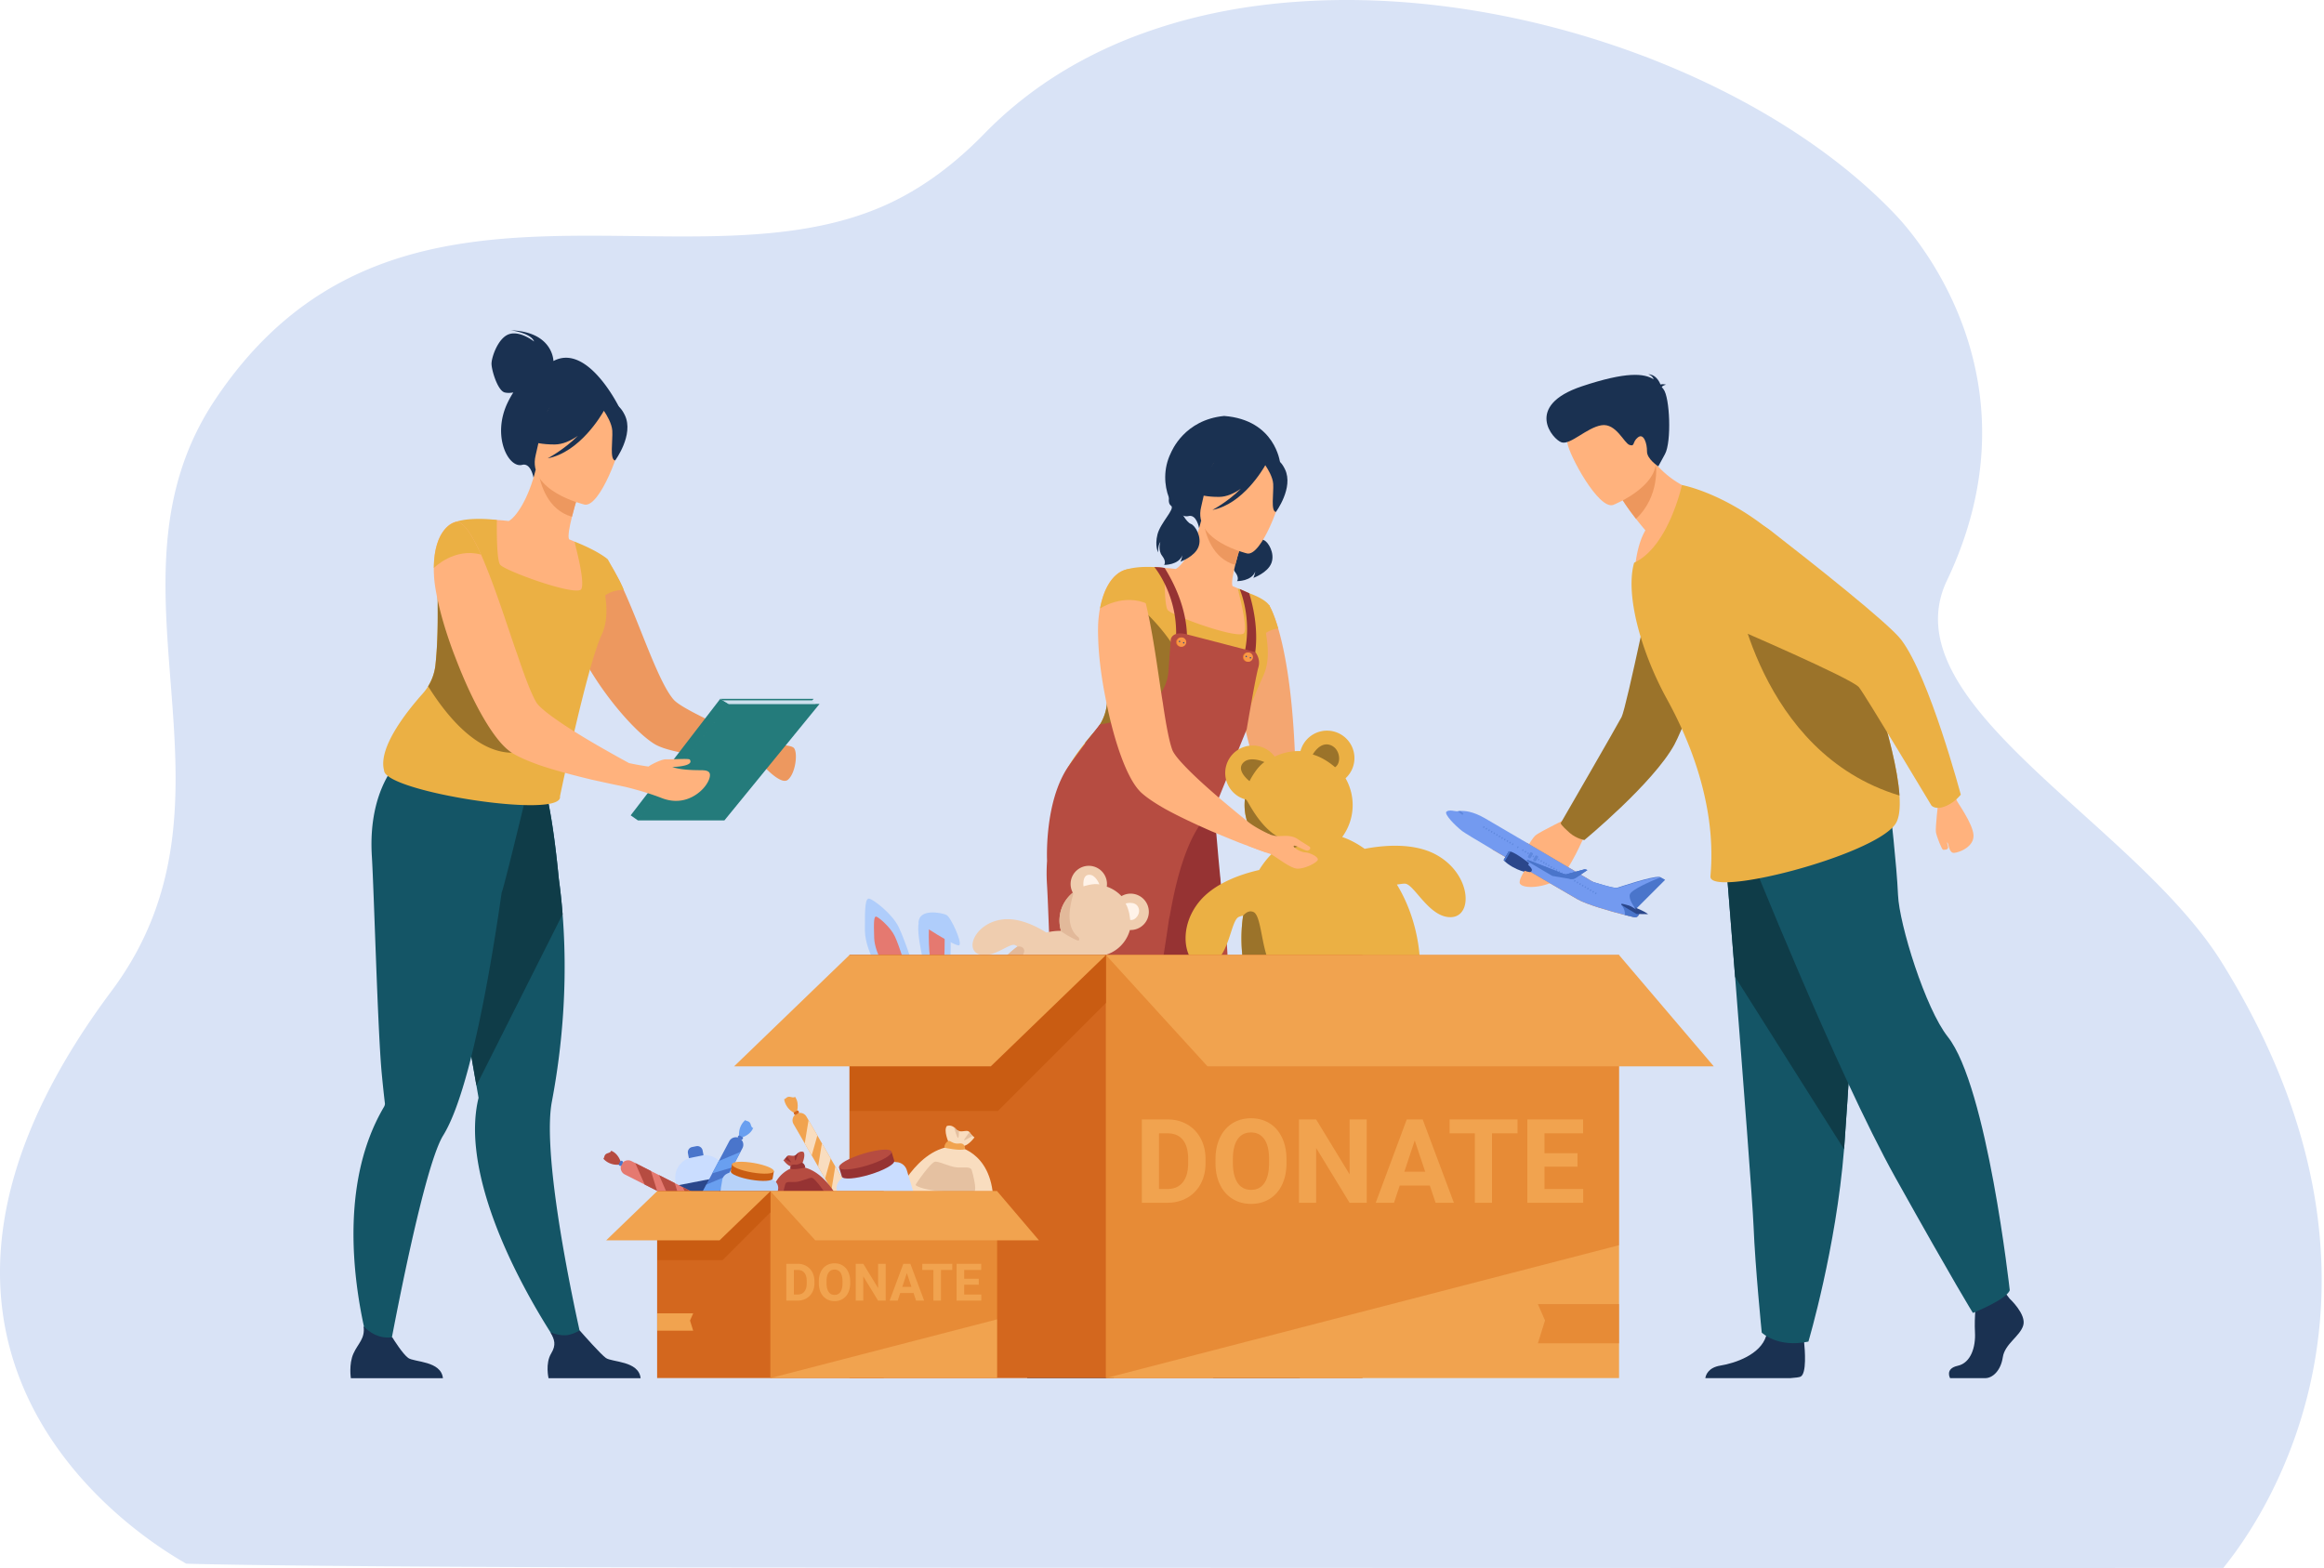 <svg width="738" height="498" fill="none" xmlns="http://www.w3.org/2000/svg"><path d="M706.06 497.987c-15.202 0-99.026.029-204.128 0-27.124 0-55.703 0-84.852-.028h-15.459c-20.877 0-41.983-.029-63.032-.029h-16.971c-34.197-.028-68.023-.057-100.224-.085-125.41-.143-162.316-1.17-162.316-1.227-.257-.599-115.284-59.223-23.645-181.893 46.091-61.762-6.417-128.916 32.886-187.797 55.588-83.33 147.627-34.462 210.774-60.878 11.152-4.65 22.361-12.153 33.57-23.678 6.303-6.476 13.234-12.125 20.621-17.031 1.141-.742 2.282-1.484 3.451-2.197 4.421-2.738 9.013-5.192 13.747-7.417a140.256 140.256 0 0 1 9.726-4.137 168.59 168.59 0 0 1 16.115-5.22 179.556 179.556 0 0 1 24.015-4.679c3.565-.456 7.159-.827 10.81-1.084C481.71-4.67 561.085 24.998 602.071 68.361c8.243 8.729 45.748 53.917 16.2 115.993-18.682 39.197 59.553 76.654 87.333 121.414 70.648 113.825 1.084 190.736.456 192.219Z" fill="#D9E3F6"/><path d="M427.489 290.719c.055-2.87 2.279-7.766-2.118-12.418-3.116-3.34-5.863-7.094-7.175-8.928-.476-.745-5.798 3.63-5.682 3.809.876 1.296 4.888 7.903 5.473 11.589.637 4.152 7.75 8.697 7.75 8.697s1.735.107 1.752-2.749Z" fill="#F4A671"/><path d="m420.955 273.069-8.439.11s-13.198-20.855-13.602-27.471c-.39-6.319-13.075-33.968 1.774-51.231a28.263 28.263 0 0 1 2.186-2.279c.025-.031.055-.055.085-.08l.074.121c.302.502 1.481 2.636 2.865 7.346 2.164 7.365 4.841 21.039 5.473 44.654-.003 0 5.871 20.215 9.584 28.83Z" fill="#F4A671"/><path d="M394.62 162.353s-.912 2.463.433 3.43c1.346.967-3.416 5.397-4.333 9.118-.92 3.721.231 5.698.231 5.698s-.138-2.252.689-3.353c0 0-.887 2.557.582 4.457 1.469 1.898.607 2.864.607 2.864s4.66.077 5.795-3.078c0 0-.275 1.499-.613 2.051 0 0 4.551-1.592 5.737-4.718 1.186-3.125-1.033-6.783-2.414-7.274-1.381-.492-3.63-4.227-3.216-5.238.412-1.01-3.498-3.957-3.498-3.957Z" fill="#1A3151"/><path d="m395.688 427.668-5.462 2.035s-23.723-32.902-26.645-61.851c-.521-5.168-.348-10.174.78-14.799l-.637-3.666c-.186-1.093-.42-2.409-.681-3.916-.771-4.419-1.832-10.466-3.045-17.351-2.791-15.843-6.407-36.097-9.217-50.987l1.472-.472 15.923-5.138 3.29-10.453 11.855-3.122s2.648 5.182 5.018 29.657c.437 3.21.835 6.75 1.131 10.589.923 11.718.992 26.254-1.128 42.874a225.32 225.32 0 0 1-2.082 13.16c-.623 3.31-.717 7.816-.456 12.993 1.197 23.672 9.884 60.447 9.884 60.447Z" fill="#B64C41"/><path d="m389.47 298.199-25.746 51.187c-.186-1.093-.42-2.409-.681-3.916-.771-4.419-1.832-10.466-3.045-17.351-2.791-15.843-6.407-36.097-9.217-50.987l1.472-.472 15.923-5.138 3.29-10.453 14.162-4.212s.344 6.272 2.711 30.747c.437 3.215.835 6.755 1.131 10.595Z" fill="#963333"/><path d="m406.486 146.918-25.713 20.816s-.75-4.517-3.397-3.822c-4.128 1.079-10.461-9.986-5.589-19.996.321-.653 4.279-10.562 16.942-11.809 16.282 1.25 17.757 14.811 17.757 14.811Z" fill="#1A3151"/><path d="M397.222 202.527c-3.137 1.452-6.921 2.444-11.502 2.694-17.166.942-21.063-14.108-21.775-24.099 2.475-.895 4.641-.812 5.891-.744 1.217.066 2.488.192 3.537.321 2.101-1.095 5.872-6.426 8.052-15.34l.742.343 12.388 5.822s-1.316 4.032-2.288 7.888c-.758 3.018-1.301 5.934-.848 6.75.977.398 1.56.645 1.56.645s0 .006.005.014c.126.321 2.82 7.184 4.238 15.706Z" fill="#FFB27D"/><path d="M401.519 213.789c-.129.34-.272.676-.426 1.022-4.347 9.364-16.164 40.303-16.164 40.303 1.148 6.976-48.644 6.479-48.784.129-1.514-5.412 3.729-13.462 8.356-19.234a99.02 99.02 0 0 1 3.172-3.741 15.588 15.588 0 0 0 1.626-2.186 15.218 15.218 0 0 0 2.194-6.401c.64-6.058.684-11.856.67-16.568-.008-2.291-.024-4.32 0-5.998.945-.703 1.86-1.348 2.714-1.964 1.301-.947 2.452-1.837 3.295-2.738.934-.98 1.519-1.985 1.585-3.117.046-.856.022-1.735-.066-2.614a23.777 23.777 0 0 0-.159-1.241c-.671-4.359-2.489-8.31-2.489-8.31 4.609-1.865 12.798-.753 12.798-.753s-.008.456-.011 1.203c-.03 2.991 0 10.675.958 12.127 1.198 1.81 23.14 9.744 24.302 7.286 1.14-2.414-1.986-13.739-2.104-14.165l-.002-.014c.236.091.464.184.686.272 1.118.456 2.084.978 3.013 1.316 5.97 2.18 6.53 4.163 6.53 4.163-4.427 2.867 1.73 12.141-1.694 21.223Z" fill="#EBB044"/><path d="M394.552 171.53s-1.318 4.026-2.287 7.887c-7.242-2.021-9.439-9.631-10.101-13.712l12.388 5.825Z" fill="#ED985F"/><path d="M396.082 175.793s-17.323-4.009-14.659-14.758c2.664-10.749 2.219-18.507 13.393-16.401 11.172 2.107 12.298 6.737 12.282 10.543-.017 3.801-6.44 21.38-11.016 20.616Z" fill="#FFB27D"/><path d="M408.068 149.073c-1.862-3.897-4.054-3.688-5.427-2.999-8.14-7.53-16.123-1.379-16.123-1.379-3.073 7.423-9.733 10.458-9.733 10.458s2.661 2.724 10.375 2.664c2.357-.019 4.727-1.099 6.88-2.59-4.158 4.188-9.033 6.737-9.033 6.737 9.656-1.849 16.129-13.026 16.794-14.212.818 1.208 2.383 3.779 2.512 5.951.179 2.949-.834 8.681.855 8.898.002 0 5.693-7.684 2.9-13.528Z" fill="#1A3151"/><path d="M412.782 437.698h-27.509s-1.03-4.389.777-7.374c1.598-2.642 1.466-4.248.283-6.434 1.247.51 2.375 1.076 4.152.975 1.37-.08 2.892-1.047 4.163-1.786 1.184 1.352 6.182 7.443 7.767 8.58 1.796 1.293 9.812.832 10.367 6.039Z" fill="#233862"/><path d="M363.682 238.393c-7.181-.508-14.019-1.143-19.182-2.381a97.186 97.186 0 0 1 3.172-3.741 15.588 15.588 0 0 0 1.626-2.186 15.245 15.245 0 0 0 2.194-6.401c.64-6.058.684-11.856.67-16.568 6.264-7.014 11.523-12.713 11.523-12.713s11.675 10.7 13.482 21.358c1.804 10.653 5.217 23.955-13.485 22.632Z" fill="#9B732A"/><path d="M366.574 180.1s8.478 10.043 6.66 25.117h3.512s1.989-10.54-6.909-24.84c0 0-1.162-.165-1.538-.198a63.99 63.99 0 0 0-1.725-.079ZM397.136 213.207l-3.41-.841c4.583-12.113 1.068-22.494-.058-25.279a65.08 65.08 0 0 1 3.013 1.316c4.729 15.436.455 24.804.455 24.804Z" fill="#963333"/><path d="M398.62 207.116s-16.914-4.405-21.684-5.63c-4.773-1.225-5.149 1.593-5.149 1.593s-.665 9.183-.739 10.128c-1.101 14.415-21.755 16.878-21.755 16.878s-5.336 6.649-9.912 13.185c-7.846 11.207-6.879 30.14-6.879 30.14a55.431 55.431 0 0 0-.025 7.481c.621 9.949 1.752 52.225 2.936 64.734a373.627 373.627 0 0 0 .958 9.063c.047.393-.09.763-.291 1.107a58.722 58.722 0 0 0-4.366 9.18c-11.609 30.934 1.788 69.03 1.788 69.03l3.476-1.401s7.624-42.396 13.817-61.126c1.051-3.177 2.059-5.673 2.982-7.165 2.694-4.347 5.193-11.449 7.462-19.896 4.287-15.97 7.739-36.748 10.034-52.783.316.014 2.835-21.536 11.109-31.45l3.241-3.317 10.273-25.244s2.837-16.779 3.694-19.597c.862-2.82-.97-4.91-.97-4.91Z" fill="#B64C41"/><path d="M373.5 203.932a1.469 1.469 0 1 1 2.938 0 1.469 1.469 0 0 1-2.938 0Z" fill="#ED7D2B"/><path d="M373.766 203.932a1.469 1.469 0 1 1 2.938 0 1.469 1.469 0 0 1-2.938 0Z" fill="#F99746"/><path d="M374.366 203.656a.21.21 0 0 1 .269-.137.213.213 0 0 1 .137.269.21.21 0 0 1-.269.137.212.212 0 0 1-.137-.269ZM375.695 204.083a.21.21 0 0 1 .269-.137.21.21 0 0 1 .137.269.211.211 0 0 1-.269.137.211.211 0 0 1-.137-.269Z" fill="#2B478B"/><path d="M394.688 208.705a1.469 1.469 0 1 1 2.938 0 1.469 1.469 0 0 1-2.938 0Z" fill="#ED7D2B"/><path d="M394.953 208.705a1.469 1.469 0 1 1 2.938 0 1.469 1.469 0 0 1-2.938 0Z" fill="#F99746"/><path d="M395.553 208.428a.214.214 0 0 1 .269-.138.214.214 0 0 1 .138.269.214.214 0 0 1-.269.138.214.214 0 0 1-.138-.269ZM396.885 208.854a.214.214 0 1 1 .138.269.216.216 0 0 1-.138-.269Z" fill="#2B478B"/><path d="M371.459 157.209s-.911 2.463.434 3.43c1.346.966-3.413 5.396-4.333 9.117-.92 3.721.23 5.696.23 5.696s-.137-2.252.69-3.353c0 0-.89 2.557.582 4.457 1.469 1.898.607 2.864.607 2.864s4.66.077 5.794-3.078c0 0-.274 1.502-.612 2.051 0 0 4.551-1.593 5.737-4.718s-1.033-6.783-2.414-7.275c-1.381-.491-3.631-4.226-3.216-5.237.412-1.01-3.499-3.954-3.499-3.954Z" fill="#1A3151"/><path d="M405.893 199.588c-3.93.577-5.52 2.909-5.52 2.909s-.338-4.944.313-8.017c.225-1.074.574-1.919 1.096-2.241.239-.148.617-.148 1.09-.035.052.011.104.024.159.041.302.5 1.48 2.631 2.862 7.343ZM460.899 291.289c-6.998.366-11.779-10.493-14.726-10.636-.483-.022-1.403.113-2.581.286 2.902 4.762 5.119 10.358 6.349 16.51 4.196 20.946-4.644 40.378-19.743 43.399-14.684 2.938-29.882-10.732-34.556-30.758a59.158 59.158 0 0 1-.368-1.697c-1.222-6.108-1.334-12.086-.508-17.568 0-.016.003-.033.006-.049-.632.167-1.123.313-1.412.45-2.666 1.269-2.9 13.127-9.499 15.483-6.599 2.354-11.045-10.29-3.188-20.141 4.792-6.008 13.28-8.906 19.177-10.254 1.224-1.999 2.633-3.793 4.204-5.344.058-.058.115-.118.176-.176a17.125 17.125 0 0 1-8.67-11.729 17.087 17.087 0 0 1-.236-5.215c-.014-.003-.028-.009-.044-.011a8.716 8.716 0 0 1-6.034-6.635 8.712 8.712 0 0 1 15.541-6.896 17.236 17.236 0 0 1 8.187-1.763 8.715 8.715 0 0 1 6.714-6.319 8.712 8.712 0 0 1 7.602 14.959 17.131 17.131 0 0 1 1.92 5.143 17.092 17.092 0 0 1-2.983 13.506c2.464.849 4.856 2.12 7.121 3.754 5.913-1.131 15.582-2.051 22.742 1.887 11.045 6.064 11.806 19.444 4.809 19.814Z" fill="#EBB044"/><path d="M395.638 310.086a59.228 59.228 0 0 1-.368-1.698c-1.222-6.107-1.334-12.086-.508-17.567.868-1.011 2.022-1.761 3.329-1.14 2.889 1.37 2.433 15.212 6.843 18.405 3.271 2.365-4.907 2.392-9.296 2ZM412.418 268.768c-1.659.615-5.196 1.713-8.365 2.199.057-.057.115-.118.175-.175a17.129 17.129 0 0 1-8.669-11.73 17.055 17.055 0 0 1-.237-5.215c-.013-.002-.027-.008-.043-.011.173-.068.395.036.683.445 1.102 1.56 7.05 14.185 16.456 12.74 0-.003 2.458.835 0 1.747ZM416.875 239.64s2.205-4.105 5.476-3.043c3.271 1.066 3.727 5.781 1.598 7.072-.002.003-3.172-2.93-7.074-4.029ZM401.514 242.042s-4.716-2.173-6.844.338c-2.128 2.51 2.128 5.712 2.128 5.712s2.052-4.257 4.716-6.05Z" fill="#9B732A"/><path d="m403.433 265.104-1.519 5.624s-5.336-1.944-8.088-2.985c-.823-.319-1.29-.527-1.29-.527-2.197-.86-4.812-1.961-7.665-3.148l-.041-.008c-4.864-2.139-10.293-4.63-14.8-7.126-3.163-1.788-5.863-3.579-7.629-5.199a5.155 5.155 0 0 1-.497-.511c-4.133-4.317-7.95-15.505-10.375-27.201-.338-1.615-.637-3.224-.942-4.79-1.049-5.819-1.706-11.482-1.846-16.293-.11-2.875-.06-5.471.231-7.561.091-.738.176-1.436.335-2.081 2.214-11.782 8.362-12.35 8.362-12.35a4.91 4.91 0 0 1 .429-.049c1.046.021 1.98.903 2.834 2.444 1.082 1.917 2.054 4.907 2.963 8.472 1.37 5.665 2.584 12.899 3.642 20.064.593 3.93 1.145 7.851 1.746 11.487.316 2.2.657 4.276.983 6.185.643 3.644 1.283 6.616 1.983 8.549.445 1.255 2.03 3.18 4.188 5.418 3.746 3.911 9.368 8.832 14.3 12.916a350.853 350.853 0 0 0 5.599 4.581c2.609 2.109 7.097 4.089 7.097 4.089Z" fill="#FFB27D"/><path d="M364.6 191.889c-7.829-3.68-15.299 1.39-15.299 1.39 2.265-11.957 8.722-12.484 8.722-12.484 2.655-.544 4.778 4.127 6.577 11.094Z" fill="#EBB044"/><path d="M399.822 263.849s3.24 1.291 5.086 1.618c1.843.326 4.688-.588 7.025.936a171.721 171.721 0 0 0 4.001 2.538s.569.865-.673 1.213c-.708.201-4.292-2.067-4.443-1.463-.154.604 2.279 1.958 3.691 2.035 1.414.077 3.99 1.315 3.99 2.23 0 .914-4.174 3.078-6.613 2.924-2.439-.151-7.448-4.449-8.716-4.753-1.266-.305-6.6-2.434-6.6-2.434l3.252-4.844Z" fill="#FFB27D"/><path d="M353.715 437.701h-27.509s-.659-4.193.777-7.373c1.376-3.052 3.79-4.565 3.273-8.256 1.747 1.799 4.153 3.535 8.129 2.999.486.791 3.334 5.424 4.963 6.594 1.798 1.291 9.815.829 10.367 6.036Z" fill="#233862"/><path d="M638.209 412.49s5.327 4.938 4.289 8.448c-1.04 3.509-5.849 5.849-6.497 10.136-.651 4.29-3.249 6.629-5.589 6.629H619.26s-1.722-3.018 2.436-3.927c4.157-.909 5.726-5.951 5.467-10.628-.258-4.677.39-10.916.39-10.916l8.838-2.079 1.818 2.337ZM571.797 437.223c-.406.206-1.598.36-3.284.481h-26.974c.126-.865.832-3.348 4.784-3.991 4.658-.755 12.729-3.463 14.533-9.419.058-.195.107-.39.154-.588 1.431-6.368 11.828 1.95 11.828 1.95s.03.255.077.687c.239 2.334.854 9.891-1.118 10.88Z" fill="#1A3151"/><path d="M547.559 266.883s1.579 19.702 3.435 43.386c2.524 32.172 5.556 71.687 5.858 79.174.519 12.998 2.601 33.792 2.601 33.792s4.935 4.941 14.816 2.859c0 0 8.804-29.684 11.32-61.09.038-.514.076-1.033.118-1.552 2.339-31.971 5.976-99.296 5.976-99.296l-44.124 2.727Z" fill="#145566"/><path d="M547.559 266.883s1.579 19.702 3.435 43.386l34.592 54.735c.038-.514.077-1.033.118-1.552 2.34-31.971 5.976-99.296 5.976-99.296l-44.121 2.727Z" fill="#0F3C48"/><path d="M554.77 269.224s28.462 71.353 47.177 104.884c18.716 33.532 24.565 42.888 24.565 42.888s10.722-4.289 11.697-7.214c0 0-7.157-64.734-19.691-80.514-7.082-8.917-15.401-35.677-15.791-45.033-.39-9.357-2.535-27.877-2.535-27.877l-45.422 12.866Z" fill="#145566"/><path d="M498.911 259.345s-10.043 4.82-11.397 6.058c-1.351 1.236-4.687 7.311-4.432 7.77.255.458.755.598 1.667-.031.909-.629 3.466-3.259 3.559-2.771.094.489-6.819 8.624-5.597 10.345 1.222 1.722 8.154 1.214 12.108-1.601 3.958-2.814 7.907-13.16 8.503-13.723 5.047-4.792-4.411-6.047-4.411-6.047Z" fill="#FFB27D"/><path d="M498.455 264.511c-2.787-2.425-2.861-3.04-2.861-3.04s17.809-30.799 19.355-33.76c1.544-2.963 11.09-49.215 11.09-49.215l32.998-9.568s-23.244 60.104-27.303 67.533c-6.709 12.276-28.607 30.34-28.607 30.34s-2.48-.384-4.672-2.29Z" fill="#9B732A"/><path d="M542.228 156.893s-11.614 20.432-22.964 23.101c0 0 .472-6.863 3.237-11.559a125.843 125.843 0 0 1-2.985-3.658c-2.859-3.661-4.215-5.904-4.215-5.904l3.853-10.356 2.614-7.028a33.84 33.84 0 0 0 4.084 5.885c7.437 8.555 16.376 9.519 16.376 9.519Z" fill="#FFB27D"/><path d="M525.852 147.372s1.387 10.241-6.336 17.401c-2.859-3.661-4.215-5.905-4.215-5.905l3.853-10.356c4.13-1.258 6.698-1.14 6.698-1.14Z" fill="#ED975D"/><path d="M512.24 160.381s17.351-6.764 12.974-17.504c-4.378-10.741-5.089-18.848-16.352-14.984-11.265 3.864-11.732 8.835-11.141 12.776.585 3.941 9.892 21.195 14.519 19.712Z" fill="#FFB27D"/><path d="M601.87 261.748c-6.998 10.062-59.335 23.508-58.709 16.546.236-2.669.554-7.365-.006-13.737a88.309 88.309 0 0 0-.557-4.745c-1.335-9.159-4.488-20.924-11.535-34.548a141.252 141.252 0 0 0-1.647-3.092 105.544 105.544 0 0 1-7.256-16.302c-3.628-10.48-5.094-20.506-3.26-27.059.009-.035.014-.063.028-.09 10.938-5.059 15.176-24.675 15.176-24.675s37.321 6.698 58.231 56.443c0 0 2.007 5.463 4.3 12.877 2.788 8.992 5.998 20.847 6.553 29.303.275 4.012-.06 7.264-1.318 9.079Z" fill="#EBB044"/><path d="M527.702 122.923c.121-.239.475-.497 1.337-.76 0 0-.807-.272-1.746-.066-.486-1.189-1.67-3.213-3.892-3.23 0 0 1.275.332 1.744 1.607-3.043-1.928-8.686-2.488-22.769 2.202-18.562 6.182-9.288 16.958-6.475 17.821 2.812.865 7.991-4.68 12.649-5.438 4.657-.758 7.178 5.731 8.952 6.27 1.777.538.767-.94 2.626-2.417 1.859-1.477 2.927 1.999 2.886 4.443-.041 2.445 3.587 4.76 3.587 4.76l2.125-3.9c2.126-3.9 1.549-18.062-.483-20.611-.178-.222-.357-.45-.541-.681Z" fill="#1A3151"/><path d="M603.194 252.665c-45.036-13.585-52.198-67.277-52.198-67.277s25.642 19.594 45.645 37.975c2.788 8.991 5.998 20.847 6.553 29.302Z" fill="#9B732A"/><path d="M615.538 254.428s-1.016 8.519-.769 9.911c.245 1.39 1.868 5.526 2.271 5.55.404.022 1.629.072 1.596-.78-.033-.851-.585-1.647-.231-1.507.357.14.459 3.356 2.082 3.273 1.623-.082 6.404-1.887 6.212-5.621-.195-3.735-5.287-10.576-5.407-11.197-1.03-5.259-5.754.371-5.754.371Z" fill="#FFB27D"/><path d="M618.238 255.866c-3.573 1.636-4.9-.033-4.9-.033s-20.811-34.754-23.002-37.547c-2.192-2.796-40.612-19.281-40.612-19.281s-15.634-5.976-16.252-15.462c-.538-8.241 4.141-13.305 9.266-16.359 6.107-3.639 13.833-3.103 19.446 1.255 12.602 9.788 37.585 29.476 41.606 34.814 8.947 11.883 18.866 49.128 18.866 49.128s-1.612 2.197-4.418 3.485Z" fill="#EBB044"/><path d="m528.777 279.432-9.367 9.36-.129-.083-14.058-8.818s7.274 2.348 8.258 2.074c.928-.259 11.089-3.752 13.484-3.461.145.019.263.05.348.099l1.464.829Z" fill="#4A75CB"/><path d="M518.987 291.333c-.376-.082-1.491-.346-3.01-.733-4.363-1.117-12.061-3.262-15.098-5.02-2.727-1.576-17.129-9.952-27.051-15.835 3.957-2.117 7.863-2.414 11.136-2.002 11.584 6.8 26.718 15.728 28.572 17.03 3.046 2.142 7.198 4.734 7.198 4.734s-.017.118-.06.294c-.138.577-.572 1.771-1.687 1.532Z" fill="#E58638"/><path d="M518.987 291.332c-.376-.082-1.491-.346-3.01-.733-4.364-1.117-12.061-3.262-15.099-5.02-2.727-1.576-17.128-9.952-27.05-15.835-4.982-2.952-8.835-5.278-9.513-5.8-2.024-1.557-5.921-5.448-4.963-6.182.959-.733 2.829.006 3.532-.104.011-.003.019-.003.03-.005.165-.025.437-.069.81-.091 1.338-.08 3.993.104 7.772 2.288 0 0 5.995 3.501 13.47 7.89 11.584 6.799 26.719 15.727 28.572 17.029 3.046 2.142 7.198 4.734 7.198 4.734s-.016.119-.06.294c-.14.58-.574 1.774-1.689 1.535Z" fill="#739AF0"/><path d="M518.988 291.333c-.376-.08-1.491-.346-3.01-.734.198-1.73-1.013-3.108-1.013-3.108l5.709 2.312c-.137.574-.571 1.769-1.686 1.53Z" fill="#4A75CB"/><g opacity=".5" fill="#4A75CB"><path d="M506.615 283.978a.191.191 0 0 1-.066-.259l.102-.17a.19.19 0 0 1 .258-.066.19.19 0 0 1 .066.258l-.102.171a.191.191 0 0 1-.258.066ZM505.779 283.483a.19.19 0 0 1-.066-.258l.102-.171a.19.19 0 0 1 .258-.066.191.191 0 0 1 .066.259l-.102.17a.19.19 0 0 1-.258.066ZM504.947 282.991a.19.19 0 0 1-.066-.258l.102-.17a.19.19 0 0 1 .258-.066.19.19 0 0 1 .066.258l-.102.17a.19.19 0 0 1-.258.066ZM504.111 282.496a.19.19 0 0 1-.066-.258l.102-.17a.19.19 0 0 1 .258-.066.19.19 0 0 1 .066.258l-.102.171a.19.19 0 0 1-.258.065ZM503.275 282.005a.19.19 0 0 1-.066-.258l.102-.17a.19.19 0 0 1 .258-.066.19.19 0 0 1 .066.258l-.102.17a.19.19 0 0 1-.258.066ZM502.443 281.51a.19.19 0 0 1-.066-.258l.102-.17a.19.19 0 0 1 .258-.066.19.19 0 0 1 .066.258l-.102.17a.19.19 0 0 1-.258.066ZM501.607 281.017a.19.19 0 0 1-.066-.258l.102-.17a.19.19 0 0 1 .258-.066.19.19 0 0 1 .066.258l-.102.17a.187.187 0 0 1-.258.066ZM500.775 280.524a.19.19 0 0 1-.066-.258l.102-.17a.19.19 0 0 1 .258-.066.19.19 0 0 1 .066.258l-.102.17a.191.191 0 0 1-.258.066ZM499.939 280.031a.19.19 0 0 1-.066-.258l.102-.17a.189.189 0 0 1 .258-.066.19.19 0 0 1 .066.258l-.102.17a.191.191 0 0 1-.258.066ZM490.107 274.221a.19.19 0 0 1-.066-.258l.102-.171a.19.19 0 0 1 .258-.065.19.19 0 0 1 .066.258l-.102.17a.19.19 0 0 1-.258.066ZM489.271 273.726a.19.19 0 0 1-.066-.258l.102-.17a.19.19 0 0 1 .258-.066.19.19 0 0 1 .066.258l-.102.17a.19.19 0 0 1-.258.066ZM488.443 273.233a.19.19 0 0 1-.066-.258l.102-.17a.189.189 0 0 1 .258-.066.19.19 0 0 1 .066.258l-.102.17a.186.186 0 0 1-.258.066ZM487.607 272.74a.19.19 0 0 1-.066-.258l.102-.171a.19.19 0 0 1 .258-.065.19.19 0 0 1 .066.258l-.102.17a.191.191 0 0 1-.258.066ZM486.771 272.247a.19.19 0 0 1-.066-.258l.102-.171a.19.19 0 0 1 .258-.066.191.191 0 0 1 .066.259l-.102.17a.19.19 0 0 1-.258.066ZM485.935 271.754a.191.191 0 0 1-.066-.259l.102-.17a.19.19 0 0 1 .258-.066.19.19 0 0 1 .066.258l-.102.171a.19.19 0 0 1-.258.066ZM485.099 271.26a.19.19 0 0 1-.066-.258l.102-.17a.19.19 0 0 1 .258-.066.19.19 0 0 1 .066.258l-.102.171a.19.19 0 0 1-.258.065ZM484.267 270.767a.19.19 0 0 1-.066-.258l.102-.17a.19.19 0 0 1 .258-.066.19.19 0 0 1 .066.258l-.102.17a.189.189 0 0 1-.258.066ZM483.431 270.274a.19.19 0 0 1-.066-.258l.102-.17a.19.19 0 0 1 .258-.066.19.19 0 0 1 .066.258l-.101.17a.191.191 0 0 1-.259.066ZM480.209 268.366a.19.19 0 0 1-.066-.258l.101-.17a.191.191 0 0 1 .259-.066.19.19 0 0 1 .065.258l-.101.17a.191.191 0 0 1-.258.066ZM481.838 269.33a.19.19 0 0 1-.066-.259l.102-.17a.19.19 0 0 1 .258-.066.19.19 0 0 1 .066.258l-.102.171a.192.192 0 0 1-.258.066ZM479.373 267.871a.19.19 0 0 1-.066-.258l.101-.17a.191.191 0 0 1 .259-.066.19.19 0 0 1 .066.258l-.102.17a.189.189 0 0 1-.258.066ZM478.537 267.38a.19.19 0 0 1-.066-.258l.102-.171a.19.19 0 0 1 .258-.066.191.191 0 0 1 .066.259l-.102.17a.19.19 0 0 1-.258.066ZM477.701 266.887a.19.19 0 0 1-.066-.258l.102-.171a.19.19 0 0 1 .258-.066.191.191 0 0 1 .066.259l-.102.17a.19.19 0 0 1-.258.066ZM476.865 266.392a.19.19 0 0 1-.066-.258l.102-.171a.19.19 0 0 1 .258-.065.19.19 0 0 1 .066.258l-.102.17a.185.185 0 0 1-.258.066ZM476.03 265.9a.187.187 0 0 1-.066-.258l.101-.17a.191.191 0 0 1 .259-.066.19.19 0 0 1 .065.258l-.101.171a.19.19 0 0 1-.258.065ZM475.201 265.406a.191.191 0 0 1-.066-.259l.102-.17a.19.19 0 0 1 .258-.066.19.19 0 0 1 .066.258l-.102.171a.191.191 0 0 1-.258.066ZM474.365 264.914a.19.19 0 0 1-.066-.258l.102-.17a.19.19 0 0 1 .258-.066.19.19 0 0 1 .066.258l-.102.17a.191.191 0 0 1-.258.066ZM473.529 264.419a.19.19 0 0 1-.066-.258l.102-.17a.19.19 0 0 1 .258-.066.19.19 0 0 1 .066.258l-.102.171a.191.191 0 0 1-.258.065ZM472.709 263.937a.19.19 0 0 1-.066-.258l.101-.171a.191.191 0 0 1 .259-.066.191.191 0 0 1 .065.259l-.101.17a.19.19 0 0 1-.258.066ZM471.877 263.44a.19.19 0 0 1-.066-.258l.101-.17a.191.191 0 0 1 .259-.066.19.19 0 0 1 .065.258l-.101.17a.188.188 0 0 1-.258.066ZM471.041 262.951a.19.19 0 0 1-.066-.259l.102-.17a.19.19 0 0 1 .258-.066.19.19 0 0 1 .066.258l-.101.171a.191.191 0 0 1-.259.066ZM464.629 258.647a.289.289 0 0 1-.404.047l-1.307-1.036c.165-.024.437-.068.81-.09l.854.675a.29.29 0 0 1 .047.404Z"/><path d="m485.628 272.555-.252-.151a.352.352 0 0 1-.124-.483l.626-1.057a.353.353 0 0 1 .484-.124l.252.151a.354.354 0 0 1 .124.484l-.626 1.057a.353.353 0 0 1-.484.123ZM487.289 273.538l-.253-.151a.354.354 0 0 1-.124-.483l.627-1.058a.353.353 0 0 1 .483-.123l.253.151a.354.354 0 0 1 .123.483l-.626 1.058a.356.356 0 0 1-.483.123ZM497.49 278.582a.191.191 0 0 1-.066-.259l.102-.17a.19.19 0 0 1 .258-.066.19.19 0 0 1 .066.258l-.102.171a.19.19 0 0 1-.258.066ZM496.654 278.09a.19.19 0 0 1-.066-.258l.102-.17a.19.19 0 0 1 .258-.066.19.19 0 0 1 .066.258l-.102.17a.191.191 0 0 1-.258.066ZM495.822 277.595a.19.19 0 0 1-.066-.258l.102-.17a.19.19 0 0 1 .258-.066.19.19 0 0 1 .066.258l-.102.17a.19.19 0 0 1-.258.066ZM494.986 277.101a.191.191 0 0 1-.066-.259l.102-.17a.19.19 0 0 1 .258-.066.19.19 0 0 1 .066.258l-.102.171a.189.189 0 0 1-.258.066ZM494.15 276.609a.19.19 0 0 1-.066-.258l.102-.17a.19.19 0 0 1 .258-.066.187.187 0 0 1 .066.258l-.102.17a.19.19 0 0 1-.258.066ZM493.318 276.114a.19.19 0 0 1-.066-.258l.102-.17a.19.19 0 0 1 .258-.066.19.19 0 0 1 .066.258l-.102.17a.19.19 0 0 1-.258.066ZM492.482 275.623a.19.19 0 0 1-.066-.258l.102-.17a.189.189 0 0 1 .258-.066.19.19 0 0 1 .066.258l-.102.17a.19.19 0 0 1-.258.066ZM491.65 275.128a.19.19 0 0 1-.066-.258l.102-.17a.19.19 0 0 1 .258-.066.19.19 0 0 1 .066.258l-.102.17a.191.191 0 0 1-.258.066ZM490.814 274.635a.19.19 0 0 1-.066-.258l.102-.17a.19.19 0 0 1 .258-.066.19.19 0 0 1 .066.258l-.102.17a.189.189 0 0 1-.258.066Z"/></g><path d="M485.67 276.97a.673.673 0 0 0 .7-.997c-.282-.494-.716-1.066-1.331-1.42-1.264-.73-1.637 1.582-1.228 1.843.244.154 1.112.442 1.859.574Z" fill="#2B478B"/><path d="m485.55 274.221-1.552 2.626s-1.543-.313-3.655-1.494c-1.291-.723-2.071-1.39-2.48-1.799-.261-.261-.371-.415-.371-.415l1.629-2.754c.156-.019.351.008.574.071 1.848.525 5.643 3.518 5.643 3.518l.212.247Z" fill="#2B478B"/><path d="m479.691 270.458-1.832 3.098c-.261-.261-.371-.415-.371-.415l1.629-2.754c.156-.02.351.008.574.071Z" fill="#4A75CB"/><path d="M515.031 287.026c.077-.028 5.441 1.184 8.357 3.317l-3.688-.057-4.737-2.801c.002.002-.311-.319.068-.459Z" fill="#2B478B"/><path d="M504.084 276.342s-3.318 2.285-3.897 2.592c-.577.311-1.502.225-1.502.225h-.006l-5.709-.961s-6.086-3.553-7.396-4.361c-.118-.074-.198-.123-.23-.148-.385-.277-.511-.525-.379-.602.131-.076 10.139 3.906 11.243 4.353.011.006.022.009.03.014 1.076.431 1.293.206 1.293.206l5.518-1.516a.57.57 0 0 1 .296-.036c.338.036.739.234.739.234Z" fill="#4A75CB"/><path d="M503.348 276.108c-1.511.464-5.682 1.739-6.045 1.785-.39.05-9.491-3.248-11.729-4.056-.118-.074-.198-.123-.23-.148-.385-.277-.511-.525-.379-.602.131-.076 10.139 3.906 11.243 4.353 1.104.448 1.326.22 1.326.22l5.517-1.516a.549.549 0 0 1 .297-.036Z" fill="#4A75CB"/><path d="M504.081 276.341s-3.317 2.284-3.896 2.592c-.577.31-1.503.225-1.503.225h-.005a12.424 12.424 0 0 1-2.439-1.705c1.077.431 1.294.206 1.294.206l5.517-1.516a.564.564 0 0 1 .297-.036c.335.036.735.234.735.234Z" fill="#4A75CB"/><path d="m519.539 288.847-14.316-8.955s7.393 2.411 8.387 2.142c.939-.253 11.213-3.683 13.643-3.375-2.76 1.115-9.236 3.877-9.683 5.407-.426 1.461 1.148 3.729 1.969 4.781Z" fill="#739AF0"/><path d="M175.749 114.659c-.03-.791-.64-9.316-13.624-9.761 0 0 6.385.761 7.489 3.568 0 0-4.347-3.469-7.887-2.354-3.54 1.115-5.619 7.319-5.641 9.359-.022 2.041 1.947 8.618 4.194 9.176.851.211 1.831.156 2.721.002a30.514 30.514 0 0 0-1.744 3.115c-5.179 10.636.162 21.028 4.548 19.88 2.812-.736 3.609 4.064 3.609 4.064l27.327-22.124c0-.002-10.04-20.772-20.992-14.925Z" fill="#1A3151"/><path d="m185.265 427.967-5.806 2.161s-25.213-34.968-28.316-65.736c-.555-5.493-.371-10.815.829-15.731 0 0-.247-1.406-.678-3.894a12430.746 12430.746 0 0 0-3.963-22.602c-2.966-16.837-6.811-38.365-9.796-54.188l1.566-.503 16.922-5.46 3.499-11.108 12.602-3.318s2.815 5.507 5.331 31.522c.464 3.411.887 7.176 1.202 11.257.981 12.454 1.052 27.904-1.2 45.568a239.106 239.106 0 0 1-2.213 13.987c-.665 3.515-.764 8.307-.484 13.811 1.272 25.147 10.505 64.234 10.505 64.234Z" fill="#145566"/><path d="m178.657 290.367-27.363 54.4a12430.746 12430.746 0 0 0-3.963-22.602c-2.966-16.837-6.811-38.365-9.796-54.188l1.566-.503 16.922-5.46 3.499-11.108 12.602-3.318s2.815 5.507 5.331 31.522c.464 3.413.887 7.176 1.202 11.257Z" fill="#0F3C48"/><path d="m166.622 254.574-.635-5.432c-10.614 2.817-38.969-7.876-38.969-7.876s-10.282 9.037-8.931 30.7c.659 10.573 1.862 55.504 3.12 68.801.453 4.82.851 8.247 1.016 9.618.003.005.003.011.003.013.049.418-.096.813-.308 1.179a62.148 62.148 0 0 0-4.638 9.757c-12.336 32.875 1.9 73.363 1.9 73.363l3.694-1.488s8.101-45.058 14.684-64.966c1.118-3.375 2.189-6.028 3.172-7.615 2.862-4.619 5.517-12.168 7.929-21.146 4.556-16.974 8.225-39.054 10.666-56.097.335.016 7.297-28.811 7.297-28.811Z" fill="#145566"/><path d="M250.23 247.632c-2.285 2.021-8.346-4.922-9.181-5.842a.55.55 0 0 0-.088-.131l1.845-5.141s7.951-.308 9.269 1.01c1.318 1.318.659 7.951-1.845 10.104Z" fill="#ED985F"/><path d="m242.807 236.518-.791 5.317s-.352 0-.967-.044c-1.933-.132-6.632-.395-11.949-.967-7.994-.791-17.485-2.197-21.261-4.523-5.753-3.515-15.2-14.277-21.349-25.04a7.107 7.107 0 0 1-.44-.791c-3.207-5.712-5.448-11.378-5.621-15.903-.132-2.769.175-5.141.747-7.204a18.366 18.366 0 0 1 3.251-6.5c.176-.264.352-.527.615-.747 2.11-2.505 4.175-3.559 4.175-3.559 1.054-.44 2.197.088 3.383 1.362v.044c.967 1.01 2.021 2.548 3.032 4.482.044.044.088.088.088.132.22.395.439.834.703 1.318.088.088.132.219.176.307.483 1.011.966 2.065 1.45 3.164 5.401 11.773 11.158 29.607 15.947 34.924 2.065 2.285 11.51 6.764 19.021 10.103a357.626 357.626 0 0 0 9.79 4.125Z" fill="#ED985F"/><path d="M186.893 188.68c-3.331 1.547-7.354 2.598-12.223 2.862-18.246 1-22.387-14.994-23.143-25.611 2.631-.953 4.933-.863 6.262-.791 1.293.071 2.644.203 3.757.34 2.232-1.167 6.242-6.83 8.56-16.302l.788.366 13.165 6.19s-1.398 4.284-2.43 8.384c-.805 3.208-1.384 6.308-.901 7.176 1.038.423 1.659.687 1.659.687s0 .005.005.013c.132.338 2.997 7.632 4.501 16.686Z" fill="#FFB27D"/><path d="M191.457 200.655c-.137.365-.288.719-.456 1.084-4.622 9.953-13.176 51.179-13.176 51.179 1.219 7.412-55.705-1.455-55.85-8.203-2.005-7.156 7.112-18.652 12.256-24.422a16.329 16.329 0 0 0 1.725-2.323 16.198 16.198 0 0 0 2.331-6.806c1.011-9.567.626-18.531.712-23.983 1.005-.744 1.977-1.43 2.88-2.084 1.384-1.011 2.607-1.952 3.507-2.908.992-1.044 1.612-2.109 1.681-3.312.052-.909.025-1.843-.071-2.777a27.22 27.22 0 0 0-.165-1.321c-.711-4.63-2.645-8.829-2.645-8.829 4.897-1.98 13.602-.802 13.602-.802s-.008.484-.013 1.275c-.028 3.18 0 11.344 1.019 12.891 1.274 1.925 24.595 10.356 25.828 7.744 1.214-2.568-2.109-14.602-2.233-15.058l-.005-.013c7.81 3.067 10.6 5.64 10.6 5.64-4.701 3.046 2.115 13.372-1.527 23.028Z" fill="#EBB044"/><path d="M184.06 155.736s-1.401 4.282-2.43 8.385c-7.695-2.148-10.032-10.236-10.735-14.572l13.165 6.187Z" fill="#ED985F"/><path d="M185.682 160.271s-18.41-4.26-15.582-15.687c2.829-11.424 2.359-19.669 14.234-17.43 11.875 2.238 13.069 7.159 13.053 11.204-.017 4.04-6.844 22.725-11.705 21.913Z" fill="#FFB27D"/><path d="M198.425 131.869c-1.981-4.142-4.309-3.919-5.768-3.186-8.65-8.005-17.136-1.464-17.136-1.464-3.265 7.89-10.345 11.114-10.345 11.114s2.828 2.898 11.026 2.832c2.505-.02 5.023-1.17 7.313-2.755-4.419 4.452-9.601 7.16-9.601 7.16 10.263-1.964 17.142-13.844 17.848-15.107.871 1.282 2.532 4.017 2.672 6.324.19 3.136-.89 9.225.907 9.455.005.003 6.052-8.164 3.084-14.373Z" fill="#1A3151"/><path d="M192.992 177.62s4.432 7.733 5.097 9.724c0 0-5.748-.222-8.069 4.202 0-.003-.557-12.886 2.972-13.926Z" fill="#EBB044"/><path d="M162.502 239.062c-11.226-.118-20.734-11.776-26.545-21.094a16.214 16.214 0 0 0 2.332-6.805c1.01-9.568.626-18.532.711-23.983 1.005-.745 1.977-1.431 2.881-2.085 1.384-1.01 2.606-1.952 3.507-2.908 9.197 15.535 32.337 57.037 17.114 56.875Z" fill="#9B732A"/><path d="M140.655 437.713h-29.237s-.7-4.458.827-7.838c1.463-3.244 3.754-4.718 3.207-8.643 1.857 1.912 4.886 4.054 9.112 3.485.519.841 3.343 5.334 5.073 6.578 1.911 1.373 10.43.884 11.018 6.418ZM203.429 437.713h-29.236s-1.093-4.663.826-7.838c1.7-2.806 1.047-4.407-.211-6.728 1.324.541 3.037 1.035 4.924.928 1.455-.085 2.996-.744 4.347-1.529 1.258 1.433 6.646 7.541 8.329 8.752 1.912 1.37 10.433.881 11.021 6.415Z" fill="#1A3151"/><path d="m228.722 221.95-28.449 37.003 2.313 1.62 28.797-37.006-2.661-1.617ZM231.383 223.567h28.869l-30.22 37.006h-27.446l28.797-37.006Z" fill="#247B7B"/><path d="M228.723 221.95h28.676l1.62 1.617h-27.635l-2.661-1.617Z" fill="#CCDFED"/><path d="M229.483 222.414h28.438l.461-.464h-29.659l.76.464Z" fill="#247B7B"/><path d="M225.446 246.026c-.08-1.472-2.021-1.407-3.496-1.412-2.42-.011-6.237-.176-8.445-1.024 0 0 7.05-.102 5.553-2.329-.272-.407-3.776-.099-7.689-.099-1.604 0-5.57 2.2-5.367 2.301a78.85 78.85 0 0 1-6.244-1.104 369.423 369.423 0 0 1-6.721-3.735c-5.931-3.339-12.739-7.423-17.397-10.806-2.68-1.933-4.702-3.647-5.402-4.877-1.098-1.89-2.329-4.878-3.691-8.566a245.318 245.318 0 0 1-2.197-6.283c-1.318-3.691-2.636-7.687-3.998-11.686-2.461-7.291-5.097-14.629-7.599-20.297-1.626-3.559-3.208-6.5-4.702-8.302-1.186-1.45-2.329-2.197-3.427-2.021a5.382 5.382 0 0 0-.439.132s-6.325 1.757-6.413 14.497c-.044.703 0 1.45.044 2.241.088 2.241.527 4.965 1.186 7.95 1.055 5.01 2.813 10.807 5.01 16.695.615 1.582 1.23 3.207 1.889 4.83 4.745 11.774 10.85 22.756 15.991 26.491.22.175.396.307.616.439 2.153 1.362 5.316 2.724 8.96 3.999 5.185 1.757 11.334 3.339 16.827 4.657h.044c3.207.703 6.148 1.362 8.609 1.846 0 0 .404.101 1.123.244.105.019.212.041.327.063 2.329.571 7.116 1.802 11.641 3.559 6.328 2.505 10.98-.609 13.092-2.812 1.334-1.392 2.389-3.246 2.315-4.591Z" fill="#FFB27D"/><path d="M152.735 176.134c-8.456-2.331-14.981 4.271-14.981 4.271.107-12.718 6.437-14.459 6.437-14.459 2.546-1.055 5.498 3.356 8.544 10.188Z" fill="#EBB044"/><path d="M353.916 331.798c-3.454-3.106-.612-10.438-1.927-11.885-.217-.236-.712-.604-1.346-1.077-.868 3.592-2.45 7.258-4.754 10.719-7.84 11.789-21.088 16.768-29.588 11.114-8.266-5.498-8.994-19.029-1.807-30.615.201-.324.409-.646.623-.97 2.288-3.438 5.034-6.294 7.989-8.48a.184.184 0 0 1 .025-.019c-.376-.217-.673-.379-.873-.451-1.846-.653-7.509 4.801-11.71 2.815-4.199-1.985-.363-10.002 7.936-10.941 5.062-.574 10.403 2.041 13.8 4.172a18.75 18.75 0 0 1 4.477-.539c.055 0 .109-.002.164 0a11.342 11.342 0 0 1 1.426-9.562 11.379 11.379 0 0 1 2.331-2.557c-.005-.008-.008-.016-.014-.024a5.775 5.775 0 1 1 10.799-1.895c.917.31 1.81.744 2.655 1.307.75.5 1.42 1.071 2.011 1.7a5.771 5.771 0 0 1 6.107.181 5.774 5.774 0 0 1-3.438 10.579 11.363 11.363 0 0 1-1.508 3.311 11.332 11.332 0 0 1-7.725 4.941c.758 1.552 1.285 3.268 1.582 5.097 3.304 2.238 8.269 6.336 9.788 11.537 2.342 8.011-3.568 14.646-7.023 11.542Z" fill="#EFCDAF"/><path d="M314.492 310.054c.201-.324.409-.646.624-.97 2.287-3.438 5.033-6.294 7.988-8.48.879-.069 1.774.121 2.096 1.024.714 1.997-5.982 8.275-5.408 11.839.426 2.642-3.424-1.172-5.3-3.413ZM341.719 298.523c-1.066-.489-3.241-1.628-4.954-2.886.054 0 .109-.003.164 0a11.342 11.342 0 0 1 1.426-9.562 11.358 11.358 0 0 1 2.331-2.557c-.005-.008-.008-.017-.014-.025.116.05.168.203.113.53-.214 1.247-3.337 9.955 1.752 13.685 0-.006.761 1.538-.818.815Z" fill="#E2B99A"/><path d="M357.449 286.95s2.958-.893 3.993 1.137c1.036 2.032-.958 4.457-2.562 4.067 0-.003-.115-2.862-1.431-5.204ZM349.118 280.88s-1.195-3.227-3.37-3.049c-2.175.182-1.675 3.677-1.675 3.677s2.958-1.035 5.045-.628Z" fill="#FFF3E9"/><path d="M282.112 312.824s-7.412-9.557-7.461-17.357c-.05-7.799.175-10.389 1.477-10.037 1.302.351 7.157 4.701 9.263 9.032 2.104 4.331 5.803 15.662 5.88 17.206.077 1.543-9.159 1.156-9.159 1.156Z" fill="#AFCDFB"/><path d="M282.516 309.773s-4.734-6.602-4.916-11.875c-.178-5.273-.087-7.019.717-6.756.808.264 4.488 3.315 5.863 6.281 1.376 2.969 3.864 10.699 3.941 11.743.074 1.043-5.605.607-5.605.607Z" fill="#E57970"/><path d="M294.072 308.837s-3.554-12.944-2.15-16.467c1.403-3.523 8.683-1.17 9.507 1.313.827 2.485.316 12.973.316 12.973l-7.673 2.181Z" fill="#AFCDFB"/><path d="M295.017 293.956s-.513 10.257 1.28 14.25l3.449-.98s.536-11.455.074-12.226c-.458-.775-4.803-1.044-4.803-1.044Z" fill="#E57970"/><path d="M291.723 293.103s11.952 7.91 12.916 7.075c.964-.835-2.669-8.865-4.081-9.585-1.406-.716-8.92-2.199-8.835 2.51Z" fill="#AFCDFB"/><path d="M269.741 437.676h162.935V303.327H269.741v134.349Z" fill="#D3671E"/><path d="M514.142 303.326H351.207v134.348h162.935V303.326Z" fill="#F1A34F"/><path opacity=".4" d="M514.139 303.326v92.152l-162.932 42.196V303.326h162.932Z" fill="#D86713"/><path d="m351.207 303.326 32.241 35.349h160.776l-30.082-35.349H351.207ZM269.836 403.603h25.817l-2.274-7.267 2.274-5.19h-25.817v12.457Z" fill="#F1A34F"/><path opacity=".4" d="M514.177 426.644h-25.818l2.274-7.266-2.274-5.191h25.818v12.457Z" fill="#D86713"/><path d="m351.207 318.515-34.344 34.342h-47.027v-49.531h81.371v15.189Z" fill="#C95C12"/><path d="m269.742 303.326-36.633 35.349h81.52l36.58-35.349h-81.467ZM362.598 382v-26.468h8.142c1.783 0 3.414.304 4.9.917 1.485.612 2.757 1.472 3.817 2.581 1.06 1.11 1.886 2.439 2.482 3.991.594 1.551.89 3.273.89 5.163v1.2c0 1.889-.294 3.608-.881 5.154-.588 1.546-1.417 2.873-2.491 3.982a11.1 11.1 0 0 1-3.845 2.574c-1.491.607-3.133.909-4.927.909h-8.087V382Zm5.454-22.05v17.67h2.636c2.156 0 3.798-.712 4.927-2.137 1.126-1.422 1.692-3.457 1.692-6.099v-1.236c0-2.691-.558-4.729-1.673-6.116-1.115-1.387-2.746-2.082-4.891-2.082h-2.691ZM408.533 369.364c0 2.024-.272 3.839-.818 5.443-.547 1.607-1.313 2.966-2.299 4.081a10.039 10.039 0 0 1-3.553 2.573c-1.382.602-2.903.901-4.562.901-1.659 0-3.18-.299-4.564-.901a10.183 10.183 0 0 1-3.573-2.573c-1-1.115-1.779-2.474-2.337-4.081-.557-1.606-.835-3.419-.835-5.443V368.2c0-2.013.275-3.823.827-5.435.552-1.612 1.323-2.982 2.318-4.108a10.002 10.002 0 0 1 3.562-2.59c1.381-.599 2.902-.901 4.561-.901 1.659 0 3.18.299 4.562.901a10.032 10.032 0 0 1 3.561 2.59c.995 1.126 1.766 2.496 2.318 4.108.552 1.612.827 3.425.827 5.435v1.164h.005Zm-5.528-1.197c0-2.777-.497-4.883-1.491-6.327-.994-1.442-2.411-2.165-4.254-2.165-1.843 0-3.26.723-4.254 2.165-.994 1.441-1.491 3.55-1.491 6.327v1.2c0 1.381.129 2.603.39 3.663.261 1.061.637 1.95 1.126 2.673.491.722 1.093 1.266 1.81 1.636.714.371 1.532.555 2.455.555 1.842 0 3.254-.728 4.234-2.18.981-1.453 1.472-3.568 1.472-6.344v-1.203h.003ZM434.017 382h-5.454l-10.617-17.414V382h-5.454v-26.468h5.454l10.634 17.449v-17.449h5.434V382h.003ZM454.052 376.546h-9.563L442.671 382h-5.8l9.854-26.468h5.053L461.686 382h-5.8l-1.834-5.454Zm-8.088-4.416h6.616l-3.326-9.909-3.29 9.909ZM481.902 359.951h-8.107v22.05h-5.454v-22.05h-7.997v-4.416h21.558v4.416ZM500.934 370.529h-10.471v7.091h12.289V382h-17.74v-26.468h17.705v4.416h-12.251v6.308h10.471v4.273h-.003Z" fill="#F1A34F"/><path d="m229.509 402.287-2.966.577c-3.52.683-6.959-1.637-7.642-5.158l-4.364-22.464c-.621-3.211 1.247-6.347 4.246-7.396-.025-.077-.05-.154-.066-.239l-.256-1.321a1.702 1.702 0 0 1 1.343-1.988l1.321-.258a1.703 1.703 0 0 1 1.991 1.34l.256 1.324c.013.06.021.123.024.184l.003.033c3.252-.256 6.272 1.983 6.91 5.253l4.361 22.467c.683 3.518-1.64 6.962-5.161 7.646Z" fill="#CADDFF"/><path d="m230.55 373.485-15.769 3.061 2.998 15.44 15.769-3.061-2.998-15.44Z" fill="#2B478B"/><path d="m223.396 366.887-4.614.956c-.024-.077-.049-.154-.066-.239l-.255-1.321a1.7 1.7 0 0 1 1.343-1.988l1.321-.259a1.704 1.704 0 0 1 1.991 1.341l.255 1.323c.011.063.019.127.025.187Z" fill="#4A75CB"/><path d="M309.461 361.217s-1.953 2.749-3.743 2.787c-1.791.039-4.515-1.274-4.515-1.274s-1.645-3.666-.53-5.1c0 0 1.117-.491 2.287.377.201.151.404.337.607.579.283.341.602.536.94.637 1.277.39 2.795-.527 3.361.357.332.514.692.898.989 1.17.348.313.604.467.604.467ZM283.992 381.052s6.904-16.73 19.334-17.048c0 0 11.474 1.274 12.111 17.048h-31.445Z" fill="#F9DDBF"/><path d="M299.919 364.516s4.981 1.106 6.519.455c0 0 .234-2.081-1.864-1.79-1.437.2-2.37-.492-2.922-.769-.78-.396-1.939 1.233-1.733 2.104Z" fill="#F1A34F"/><path d="M304.257 361.377c-.318.239-1.296-3.369-1.296-3.369.2.151.404.337.607.579.283.341.601.536.939.637.003.107.06 1.92-.25 2.153ZM308.857 360.75c-.069.041-2.376 1.423-2.686 1.423-.319 0 1.7-2.59 1.7-2.59.327.511.689.898.986 1.167ZM290.737 376.38c-.127-.11 4.885-7.382 6.267-7.437 1.381-.052 4.484 1.593 6.731 1.807 2.246.211 4.424-.426 4.85.903.425 1.33 1.592 6.037.876 6.789-.717.753-15.967.294-18.724-2.062Z" fill="#E5C1A1"/><path d="M232.544 387.691a2.33 2.33 0 0 1-.791.892 2.367 2.367 0 0 1-2.394.149l-30.961-15.728a2.38 2.38 0 0 1-1.041-3.189 2.372 2.372 0 0 1 3.185-1.04l30.962 15.727a2.379 2.379 0 0 1 1.04 3.189Z" fill="#E57970"/><path d="m208.66 378.219-1.953-6.311-4.984-2.532 3.004 6.846 3.933 1.997ZM216.225 382.059l-3.933-1.999-3.007-6.844 4.987 2.532 1.953 6.311ZM223.78 385.897l-3.936-1.997-3.004-6.846 4.987 2.535 1.953 6.308ZM231.752 388.582a2.363 2.363 0 0 1-2.394.148l-1.818-.922-3.005-6.844 4.987 2.532 2.23 5.086ZM197.355 369.815s-.626-3.364-3.359-4.366c0 0 .322.387-.994.807-1.315.42-.934 1.326-1.4 1.738 0 0 1.897 2.521 5.753 1.821Z" fill="#B64C41"/><path d="m196.823 370.26-.074-.036a.428.428 0 0 1-.187-.574l.384-.758a.429.429 0 0 1 .574-.187l.072.036a.428.428 0 0 1 .187.574l-.385.758a.423.423 0 0 1-.571.187Z" fill="#4A75CB"/><path d="M232.414 387.628s3.087-1.48 5.506.137c0 0-.502-.03-.066 1.28.437 1.31-.521 1.535-.576 2.156.002 0-3.153-.047-4.864-3.573Z" fill="#B64C41"/><path d="m232.369 388.315.075.036a.427.427 0 0 0 .573-.187l.385-.758a.428.428 0 0 0-.187-.574l-.071-.036a.427.427 0 0 0-.574.187l-.385.758a.424.424 0 0 0 .184.574Z" fill="#4A75CB"/><path d="M272.625 387.935a2.368 2.368 0 0 1-1.798.236 2.363 2.363 0 0 1-1.442-1.101l-17.392-30.058a2.374 2.374 0 0 1 .865-3.238 2.363 2.363 0 0 1 1.799-.236 2.354 2.354 0 0 1 1.441 1.101l17.392 30.058a2.378 2.378 0 0 1-.865 3.238Z" fill="#F1A34F"/><path d="m257.759 366.978 1.801-6.352-2.801-4.842-1.208 7.377 2.208 3.817ZM262.005 374.319l-2.208-3.818 1.208-7.376 2.801 4.842-1.801 6.352ZM266.251 381.653l-2.208-3.817 1.208-7.379 2.801 4.842-1.801 6.354ZM271.475 388.255a2.318 2.318 0 0 1-.648-.082 2.363 2.363 0 0 1-1.442-1.101l-1.022-1.763 1.209-7.377 2.801 4.842-.898 5.481Z" fill="#F9DDBF"/><path d="M252.856 353.772s1.31-3.164-.439-5.493c0 0 .057.5-1.275.135-1.332-.365-1.505.604-2.122.692.002.005.222 3.153 3.836 4.666Z" fill="#F1A34F"/><path d="m252.169 353.856-.042-.071a.43.43 0 0 1 .157-.585l.736-.426a.43.43 0 0 1 .585.157l.041.071a.43.43 0 0 1-.156.585l-.736.426a.432.432 0 0 1-.585-.157Z" fill="#D3671E"/><path d="M272.549 387.808s3.394.44 4.542 3.117c0 0-.406-.299-.752 1.036-.346 1.337-1.274 1.005-1.659 1.494 0 .002-2.62-1.755-2.131-5.647Z" fill="#F1A34F"/><path d="m272.135 388.365.041.072a.43.43 0 0 0 .585.156l.736-.425a.43.43 0 0 0 .157-.585l-.041-.072a.43.43 0 0 0-.585-.156l-.736.426a.43.43 0 0 0-.157.584Z" fill="#D3671E"/><path d="M216.338 396.363a2.325 2.325 0 0 1-.879-.804 2.436 2.436 0 0 1-.275-.593 2.365 2.365 0 0 1 .168-1.805l16.224-30.703a2.378 2.378 0 0 1 3.205-.988c.577.304.975.815 1.156 1.397a2.365 2.365 0 0 1-.167 1.807l-16.225 30.703a2.382 2.382 0 0 1-3.207.986Z" fill="#4A75CB"/><path d="m226.195 372.638 6.339-1.851 2.614-4.943-6.893 2.895-2.06 3.899ZM222.234 380.136l2.06-3.897 6.893-2.897-2.614 4.946-6.339 1.848ZM218.273 387.632l2.063-3.903 6.89-2.894-2.611 4.946-6.342 1.851ZM215.459 395.558a2.425 2.425 0 0 1-.275-.594 2.363 2.363 0 0 1 .168-1.804l.953-1.801 6.893-2.895-2.612 4.943-5.127 2.151ZM234.778 361.47s3.375-.571 4.419-3.29c0 0-.393.316-.791-1.008s-1.313-.953-1.714-1.428c0 0-2.551 1.857-1.914 5.726Z" fill="#699FF0"/><path d="m234.346 360.932.039-.071a.426.426 0 0 1 .576-.178l.753.398c.209.11.288.37.178.576l-.038.072a.427.427 0 0 1-.577.178l-.752-.398a.427.427 0 0 1-.179-.577ZM216.406 396.238s1.431 3.112-.228 5.504c0 0 .039-.503-1.277-.088-1.315.417-1.526-.547-2.147-.612 0 .002.099-3.15 3.652-4.804Z" fill="#4A75CB"/><path d="m215.717 396.179-.039.072a.427.427 0 0 0 .179.577l.752.398c.209.11.467.03.577-.179l.038-.071a.427.427 0 0 0-.178-.577l-.753-.398a.427.427 0 0 0-.576.178Z" fill="#4A75CB"/><path d="M248.758 368.459s1.417 1.997 2.719 2.024c1.299.027 3.276-.925 3.276-.925s1.194-2.659.384-3.7c0 0-.813-.357-1.661.272-.146.11-.294.245-.44.42-.206.248-.436.39-.681.462-.928.283-2.029-.382-2.438.258a4.468 4.468 0 0 1-.717.849c-.255.23-.442.34-.442.34ZM267.24 382.858s-5.011-12.141-14.03-12.374c0 0-8.327.925-8.788 12.374h22.818Z" fill="#B64C41"/><path d="M255.679 370.854s-3.617.805-4.732.332c0 0-.168-1.513 1.354-1.299 1.041.146 1.722-.354 2.12-.56.566-.288 1.409.895 1.258 1.527ZM252.537 368.574c.23.173.941-2.444.941-2.444-.145.11-.293.244-.439.42-.206.247-.437.39-.681.461-.006.08-.047 1.396.179 1.563ZM249.195 368.12c.05.031 1.722 1.033 1.95 1.033.231 0-1.233-1.881-1.233-1.881-.239.373-.5.653-.717.848ZM262.343 379.462c.093-.079-3.546-5.358-4.548-5.396-1.003-.038-3.254 1.156-4.886 1.31-1.631.154-3.21-.308-3.518.656-.307.964-1.156 4.381-.637 4.927.522.547 11.587.214 13.589-1.497Z" fill="#963333"/><path d="M284.684 369.104c-1.491.019-2.238-2.236-2.238-2.236l-14.533 4.4c.651 1.593-.401 2.82-.401 2.82s-2.513 1.678-1.733 4.26l3.216 10.622a3.586 3.586 0 0 0 4.46 2.387l15.329-4.642a3.587 3.587 0 0 0 2.387-4.457l-3.216-10.625a3.596 3.596 0 0 0-3.271-2.529Z" fill="#CADDFF"/><path d="m266.461 370.797.873 2.884c.316 1.041 4.295.761 8.89-.632 4.594-1.389 8.063-3.364 7.747-4.405l-.873-2.883-16.637 5.036Z" fill="#963333"/><path d="M283.098 365.761c.316 1.041-3.153 3.015-7.747 4.405-4.595 1.389-8.574 1.672-8.89.631-.315-1.04 3.153-3.015 7.748-4.405 4.594-1.392 8.573-1.675 8.889-.631Z" fill="#B64C41"/><path d="M245.695 374.88c-1.041-.506-.78-2.329-.78-2.329l-11.617-1.989c-.099 1.332-1.258 1.818-1.258 1.818s-2.329.294-2.68 2.357l-1.453 8.491a2.785 2.785 0 0 0 2.268 3.205l12.254 2.095a2.785 2.785 0 0 0 3.205-2.268l1.453-8.491a2.781 2.781 0 0 0-1.392-2.889Z" fill="#B7D2F9"/><path d="m232.455 369.732-.395 2.304c-.143.832 2.719 2.019 6.39 2.645 3.672.629 6.764.461 6.907-.371l.396-2.304-13.298-2.274Z" fill="#C95C12"/><path d="M245.752 372.008c-.143.834-3.235.999-6.907.37s-6.533-1.812-6.391-2.644c.143-.832 3.235-1 6.907-.371 3.672.626 6.533 1.812 6.391 2.645Z" fill="#F1A34F"/><path d="M208.673 437.672h71.979v-59.349h-71.979v59.349Z" fill="#D3671E"/><path d="M244.662 437.672h71.979v-59.349h-71.979v59.349Z" fill="#F1A34F"/><path opacity=".4" d="M244.664 378.322h72.163v40.661l-72.163 18.688v-59.349Z" fill="#D86713"/><path d="m244.664 378.322 14.242 15.615h71.026l-13.292-15.615h-71.976ZM208.719 422.619h11.405l-1.005-3.207 1.005-2.294h-11.405v5.501Z" fill="#F1A34F"/><path d="m244.667 385.031-15.173 15.173h-20.775v-21.882h35.948v6.709Z" fill="#C95C12"/><path d="m208.676 378.322-16.184 15.615h36.012l16.161-15.615h-35.989ZM249.695 413.08v-11.693h3.598c.788 0 1.508.134 2.164.406a4.887 4.887 0 0 1 1.686 1.14c.47.489.835 1.076 1.096 1.763.264.686.393 1.444.393 2.279v.53c0 .835-.129 1.593-.39 2.277a5.089 5.089 0 0 1-1.102 1.758 4.907 4.907 0 0 1-1.697 1.137 5.76 5.76 0 0 1-2.175.4h-3.573v.003Zm2.409-9.741v7.805h1.164c.953 0 1.678-.316 2.175-.945.497-.628.747-1.527.747-2.694v-.546c0-1.189-.247-2.09-.739-2.702-.491-.613-1.213-.92-2.161-.92h-1.186v.002ZM269.987 407.502c0 .895-.121 1.694-.363 2.406-.241.708-.579 1.309-1.016 1.804-.436.494-.958.87-1.571 1.137a4.985 4.985 0 0 1-2.015.398 4.99 4.99 0 0 1-2.016-.398 4.484 4.484 0 0 1-1.579-1.137c-.442-.492-.786-1.093-1.033-1.804-.247-.709-.371-1.511-.371-2.406v-.514c0-.89.121-1.689.366-2.4.244-.711.585-1.318 1.024-1.815a4.448 4.448 0 0 1 1.574-1.145 5.019 5.019 0 0 1 2.015-.399c.734 0 1.406.132 2.016.399.61.263 1.134.645 1.574 1.145.439.497.78 1.104 1.024 1.815.244.711.365 1.513.365 2.4v.514h.006Zm-2.442-.53c0-1.225-.219-2.159-.659-2.796-.439-.637-1.065-.956-1.878-.956s-1.439.319-1.879.956c-.439.637-.659 1.568-.659 2.796v.53c0 .609.058 1.15.173 1.617.116.47.28.863.497 1.181.217.319.484.56.8.722.315.162.675.245 1.084.245.813 0 1.437-.321 1.871-.964.433-.643.65-1.576.65-2.804v-.527ZM281.246 413.08h-2.409l-4.69-7.692v7.692h-2.409v-11.693h2.409l4.699 7.708v-7.708h2.4v11.693ZM290.096 410.672h-4.224l-.802 2.408h-2.562l4.353-11.693h2.232l4.378 11.693h-2.562l-.813-2.408Zm-3.573-1.953h2.922l-1.469-4.377-1.453 4.377ZM302.399 403.339h-3.581v9.741h-2.409v-9.741h-3.534v-1.952h9.524v1.952ZM310.807 408.016h-4.625v3.133h5.429v1.936h-7.838v-11.693h7.822v1.953h-5.413v2.787h4.625v1.884Z" fill="#F1A34F"/></svg>